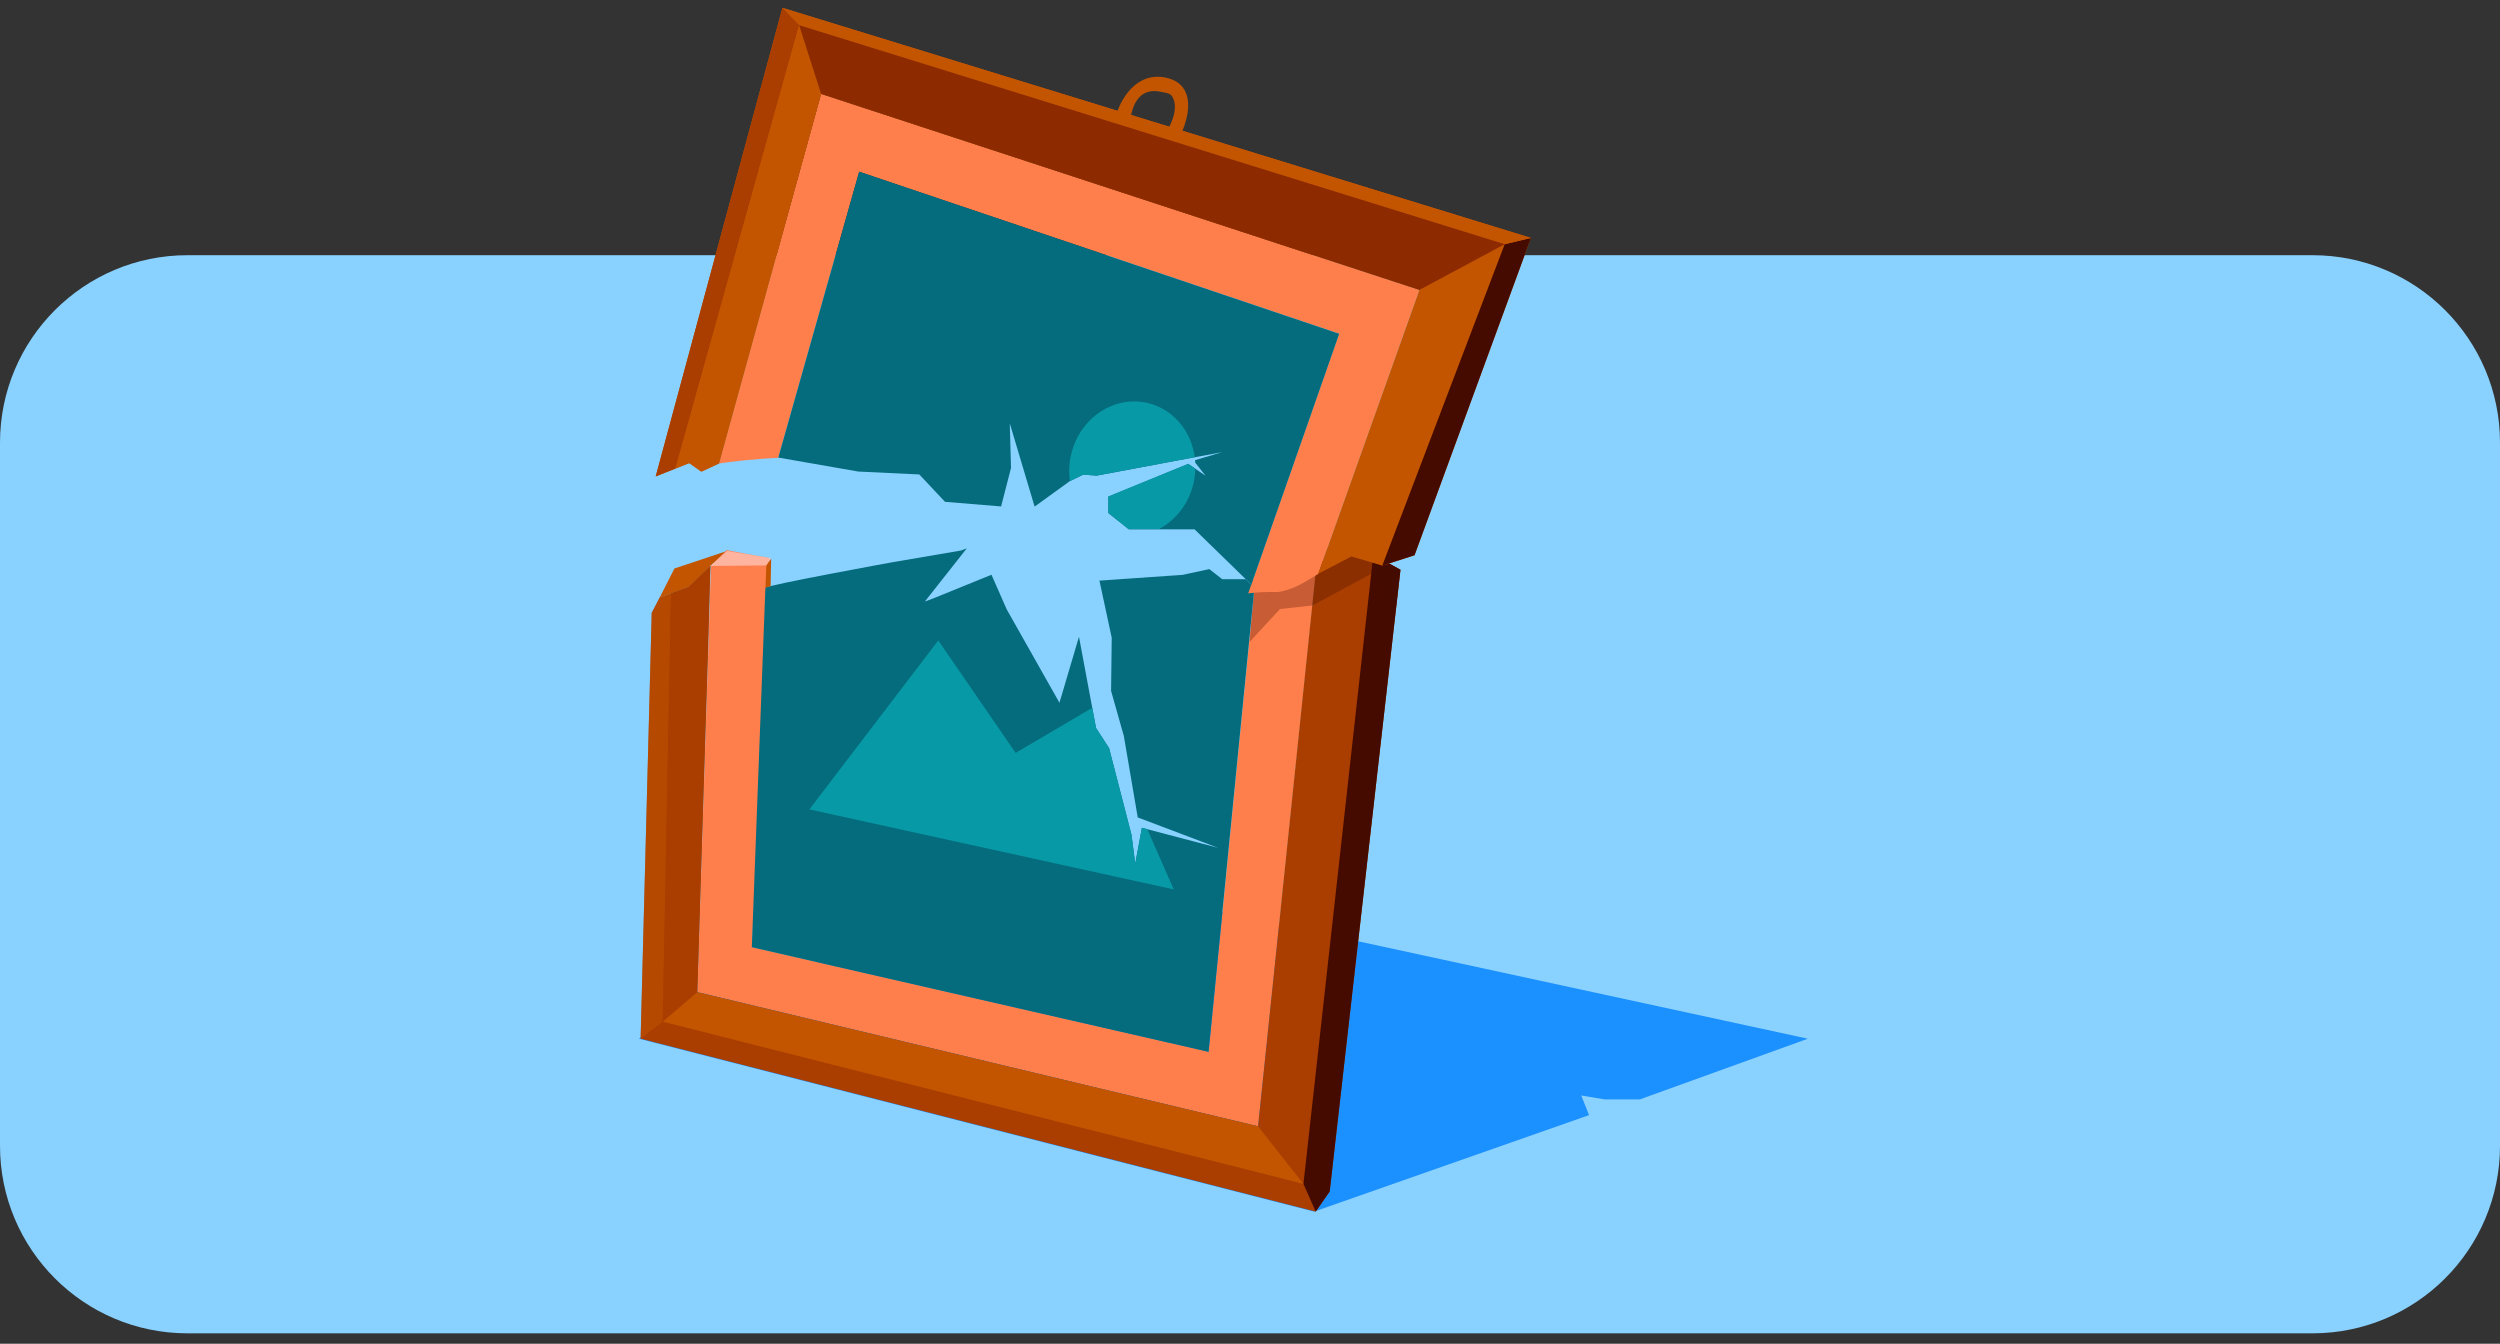 <svg width="160" height="86" viewBox="0 0 160 86" fill="none" xmlns="http://www.w3.org/2000/svg">
<rect x="0" y="0" width="160" height="86" fill="#333333" stroke="none"/>
<g clip-path="url(#clip0_4011_75970)">
<path d="M148 16.333H12C5.373 16.333 0 21.706 0 28.333V73.333C0 79.96 5.373 85.333 12 85.333H148C154.627 85.333 160 79.96 160 73.333V28.333C160 21.706 154.627 16.333 148 16.333Z" fill="#89D1FF"/>
<path d="M67.504 46.173C67.959 46.163 68.819 46.544 69.904 46.673C69.904 46.654 69.914 46.629 69.919 46.608C69.004 44.798 68.134 42.669 68.039 40.938C67.839 43.383 67.709 44.953 67.504 46.178V46.173Z" fill="#89D1FF"/>
<path d="M115.699 66.478L70.949 56.781L44.52 63.495L40.895 66.478L84.1 77.543L101.699 71.367L101.199 70.11L102.699 70.361H104.949L115.699 66.478Z" fill="#1B90FF"/>
<g clip-path="url(#clip1_4011_75970)">
<path d="M43.165 36.381L42.225 38.232L44.07 37.563L45.46 36.22L46.53 35.26L44.375 35.979L43.165 36.381Z" fill="#C35500"/>
<path d="M82.07 36.925C80.21 37.297 80.9 37.297 80.31 37.443L77.355 67.308L48.125 60.614L49.25 35.708C47.75 35.456 47.75 35.456 46.5 35.205L45.5 36.211L44.63 63.491L80.52 72.082L84.375 35.154C83.65 35.879 82.935 36.633 82.07 36.925Z" fill="#FF7F4C"/>
<path d="M41.71 39.222L42.225 38.232L44.07 37.563L45.46 36.22L45.32 41.461L44.625 63.5L80.515 72.086L84.255 36.129L87.235 34.51L88.885 36.049L89.63 36.466L85.1 76.255L84.205 77.543L41 66.478L41.71 39.222Z" fill="#A93E00"/>
<path d="M84.205 77.543L83.42 75.768L87.93 35.159L88.885 36.049L89.63 36.467L85.1 76.256L84.205 77.543Z" fill="#450B00"/>
<path opacity="0.5" d="M42.945 37.971L42.415 65.387L41 66.478L41.71 39.223L42.225 38.232L42.945 37.971Z" fill="#C35500"/>
<path opacity="0.3" d="M80.26 37.578L79.975 41.084L81.92 38.976L83.995 38.75L87.755 36.723L89.365 38.81L89.63 36.466L88.125 35.647L86.02 34.505L80.26 37.578Z" fill="#450B00"/>
<path d="M42.945 37.97L44.07 37.563L45.46 36.22L44.625 63.5L42.415 65.386L42.945 37.97Z" fill="#A93E00"/>
<path d="M42.415 65.387L44.625 63.501L80.515 72.087L83.42 75.768L42.415 65.387Z" fill="#C35500"/>
<path d="M80.195 37.07L80.075 37.412L79.725 37.07H78.225L77.395 36.422L75.7 36.789L70.365 37.161L71.15 40.817L71.11 44.217L71.635 46.078L71.925 47.099L72.815 52.315L77.955 54.261L73.08 52.979L72.655 55.278L72.415 53.437L70.98 47.879L70.145 46.596L69.055 40.752L67.805 44.977L64.43 39.002L63.455 36.784L59.805 38.267L59.19 38.499L61.875 35.094L61.495 35.235L57.08 35.989C57.08 35.989 49.19 37.428 48.985 37.614L48.625 47.109L48.115 60.624L77.345 67.318L77.36 67.183L78.635 54.287L80.335 37.08H80.195V37.07Z" fill="#046C7C"/>
<path d="M90.84 18.557L52.55 6.008L46.015 29.662C46.465 29.597 46.92 29.541 47.37 29.491C47.535 29.471 47.7 29.456 47.87 29.441C48.205 29.41 48.535 29.38 48.87 29.355C49.18 29.335 49.495 29.315 49.805 29.3C49.92 29.295 50.035 29.285 50.15 29.28C50.035 29.28 49.925 29.28 49.81 29.29L54.99 10.992L85.705 21.358L79.885 37.976C80.175 37.941 80.47 37.916 80.765 37.9C80.78 37.9 80.795 37.9 80.81 37.9C81.105 37.885 81.405 37.88 81.715 37.895C81.825 37.885 81.935 37.87 82.045 37.845C82.085 37.835 82.12 37.825 82.16 37.815C82.23 37.8 82.3 37.78 82.37 37.76C82.415 37.745 82.465 37.724 82.51 37.709C82.57 37.689 82.63 37.664 82.695 37.644C82.745 37.624 82.8 37.599 82.85 37.578C82.905 37.553 82.965 37.528 83.02 37.503C83.075 37.478 83.13 37.448 83.185 37.423C83.235 37.398 83.29 37.367 83.34 37.342C83.4 37.312 83.46 37.277 83.515 37.242C83.56 37.216 83.61 37.191 83.655 37.161C83.725 37.121 83.79 37.081 83.86 37.04C83.895 37.02 83.93 37 83.965 36.975C84.095 36.895 84.23 36.814 84.36 36.734H84.365L90.835 18.567L90.84 18.557Z" fill="#FF7F4C"/>
<path d="M46.015 29.662L52.55 6.007L90.84 18.556L84.365 36.723L86.495 35.611L88.465 36.2L90.53 35.536L97.98 15.227L50.075 0.5L41.965 30.491L44.11 29.636L44.885 30.185L46.015 29.662Z" fill="#C35500"/>
<path d="M96.3 15.629L88.465 36.2L90.53 35.536L97.98 15.227L96.3 15.629Z" fill="#450B00"/>
<path d="M50.075 0.5L51.015 2.079L96.3 15.629L97.98 15.227L50.075 0.5Z" fill="#C35500"/>
<path d="M50.075 0.5L51.145 1.612L43.23 29.988L41.965 30.491L50.075 0.5Z" fill="#A93E00"/>
<path d="M43.23 29.988L44.111 29.636L44.886 30.184L46.016 29.661L46.891 26.483L52.55 6.007L51.145 1.611" fill="#C35500"/>
<path d="M54.985 10.986L49.81 29.284L54.93 30.179L58.835 30.365L60.48 32.116L64.07 32.412L64.705 29.948L64.625 27.091L66.215 32.422L68.475 30.788L69.33 30.375L70.19 30.441L76.465 29.264L78.22 28.937L76.485 29.45C76.49 29.505 76.495 29.561 76.5 29.616L77.155 30.446L76.505 30.003L76.05 29.691L70.935 31.784V32.835L72.24 33.876H76.45L79.735 37.075L80.085 37.417L80.205 37.075L81.655 32.941L85.71 21.362L54.985 10.986Z" fill="#046C7C"/>
<path d="M75.525 8.703L74.625 8.489C74.625 8.489 75.5 7.174 75.08 6.284C74.925 5.957 74.75 5.972 74.3 5.877C72.34 5.454 72.325 7.939 72.3 8.045L71.4 7.486C71.665 6.435 72.685 4.559 74.625 4.971C75.23 5.102 75.65 5.404 75.87 5.877C76.395 6.993 75.565 8.633 75.53 8.698L75.525 8.703Z" fill="#C35500"/>
<path d="M49.045 36.185L49.355 35.727L49.32 37.523L48.99 37.609L49.045 36.185Z" fill="#C35500"/>
<path opacity="0.5" d="M45.46 36.22L47.252 36.203L49.045 36.185L49.355 35.727L46.53 35.26L45.46 36.22Z" fill="#FFEAF4"/>
<path d="M52.55 6.007L51.145 1.611L96.299 15.629L90.84 18.556L52.55 6.007Z" fill="#8D2A00"/>
<path d="M76.09 31.799C76.355 31.211 76.485 30.597 76.5 29.994L76.045 29.682L70.93 31.774V32.825L72.235 33.866H74.17C74.98 33.439 75.67 32.73 76.095 31.794L76.09 31.799Z" fill="#0899A7"/>
<path d="M70.19 30.436L76.465 29.259C76.275 27.896 75.48 26.669 74.22 26.066C72.2 25.09 69.78 26.091 68.82 28.279C68.46 29.098 68.36 29.968 68.475 30.788L69.33 30.376L70.19 30.441V30.436Z" fill="#0899A7"/>
<path d="M60.05 40.988L51.8 51.802L75.12 56.922L73.425 53.064L73.08 52.974L72.655 55.272L72.42 53.432L70.98 47.874L70.15 46.591L69.905 45.299L65 48.186L60.05 40.988Z" fill="#0899A7"/>
</g>
</g>
<defs>
<clipPath id="clip0_4011_75970">
<rect width="160" height="85" fill="white" transform="translate(0 0.5)"/>
</clipPath>
<clipPath id="clip1_4011_75970">
<rect width="56.98" height="77.043" fill="white" transform="translate(41 0.5)"/>
</clipPath>
</defs>
</svg>
